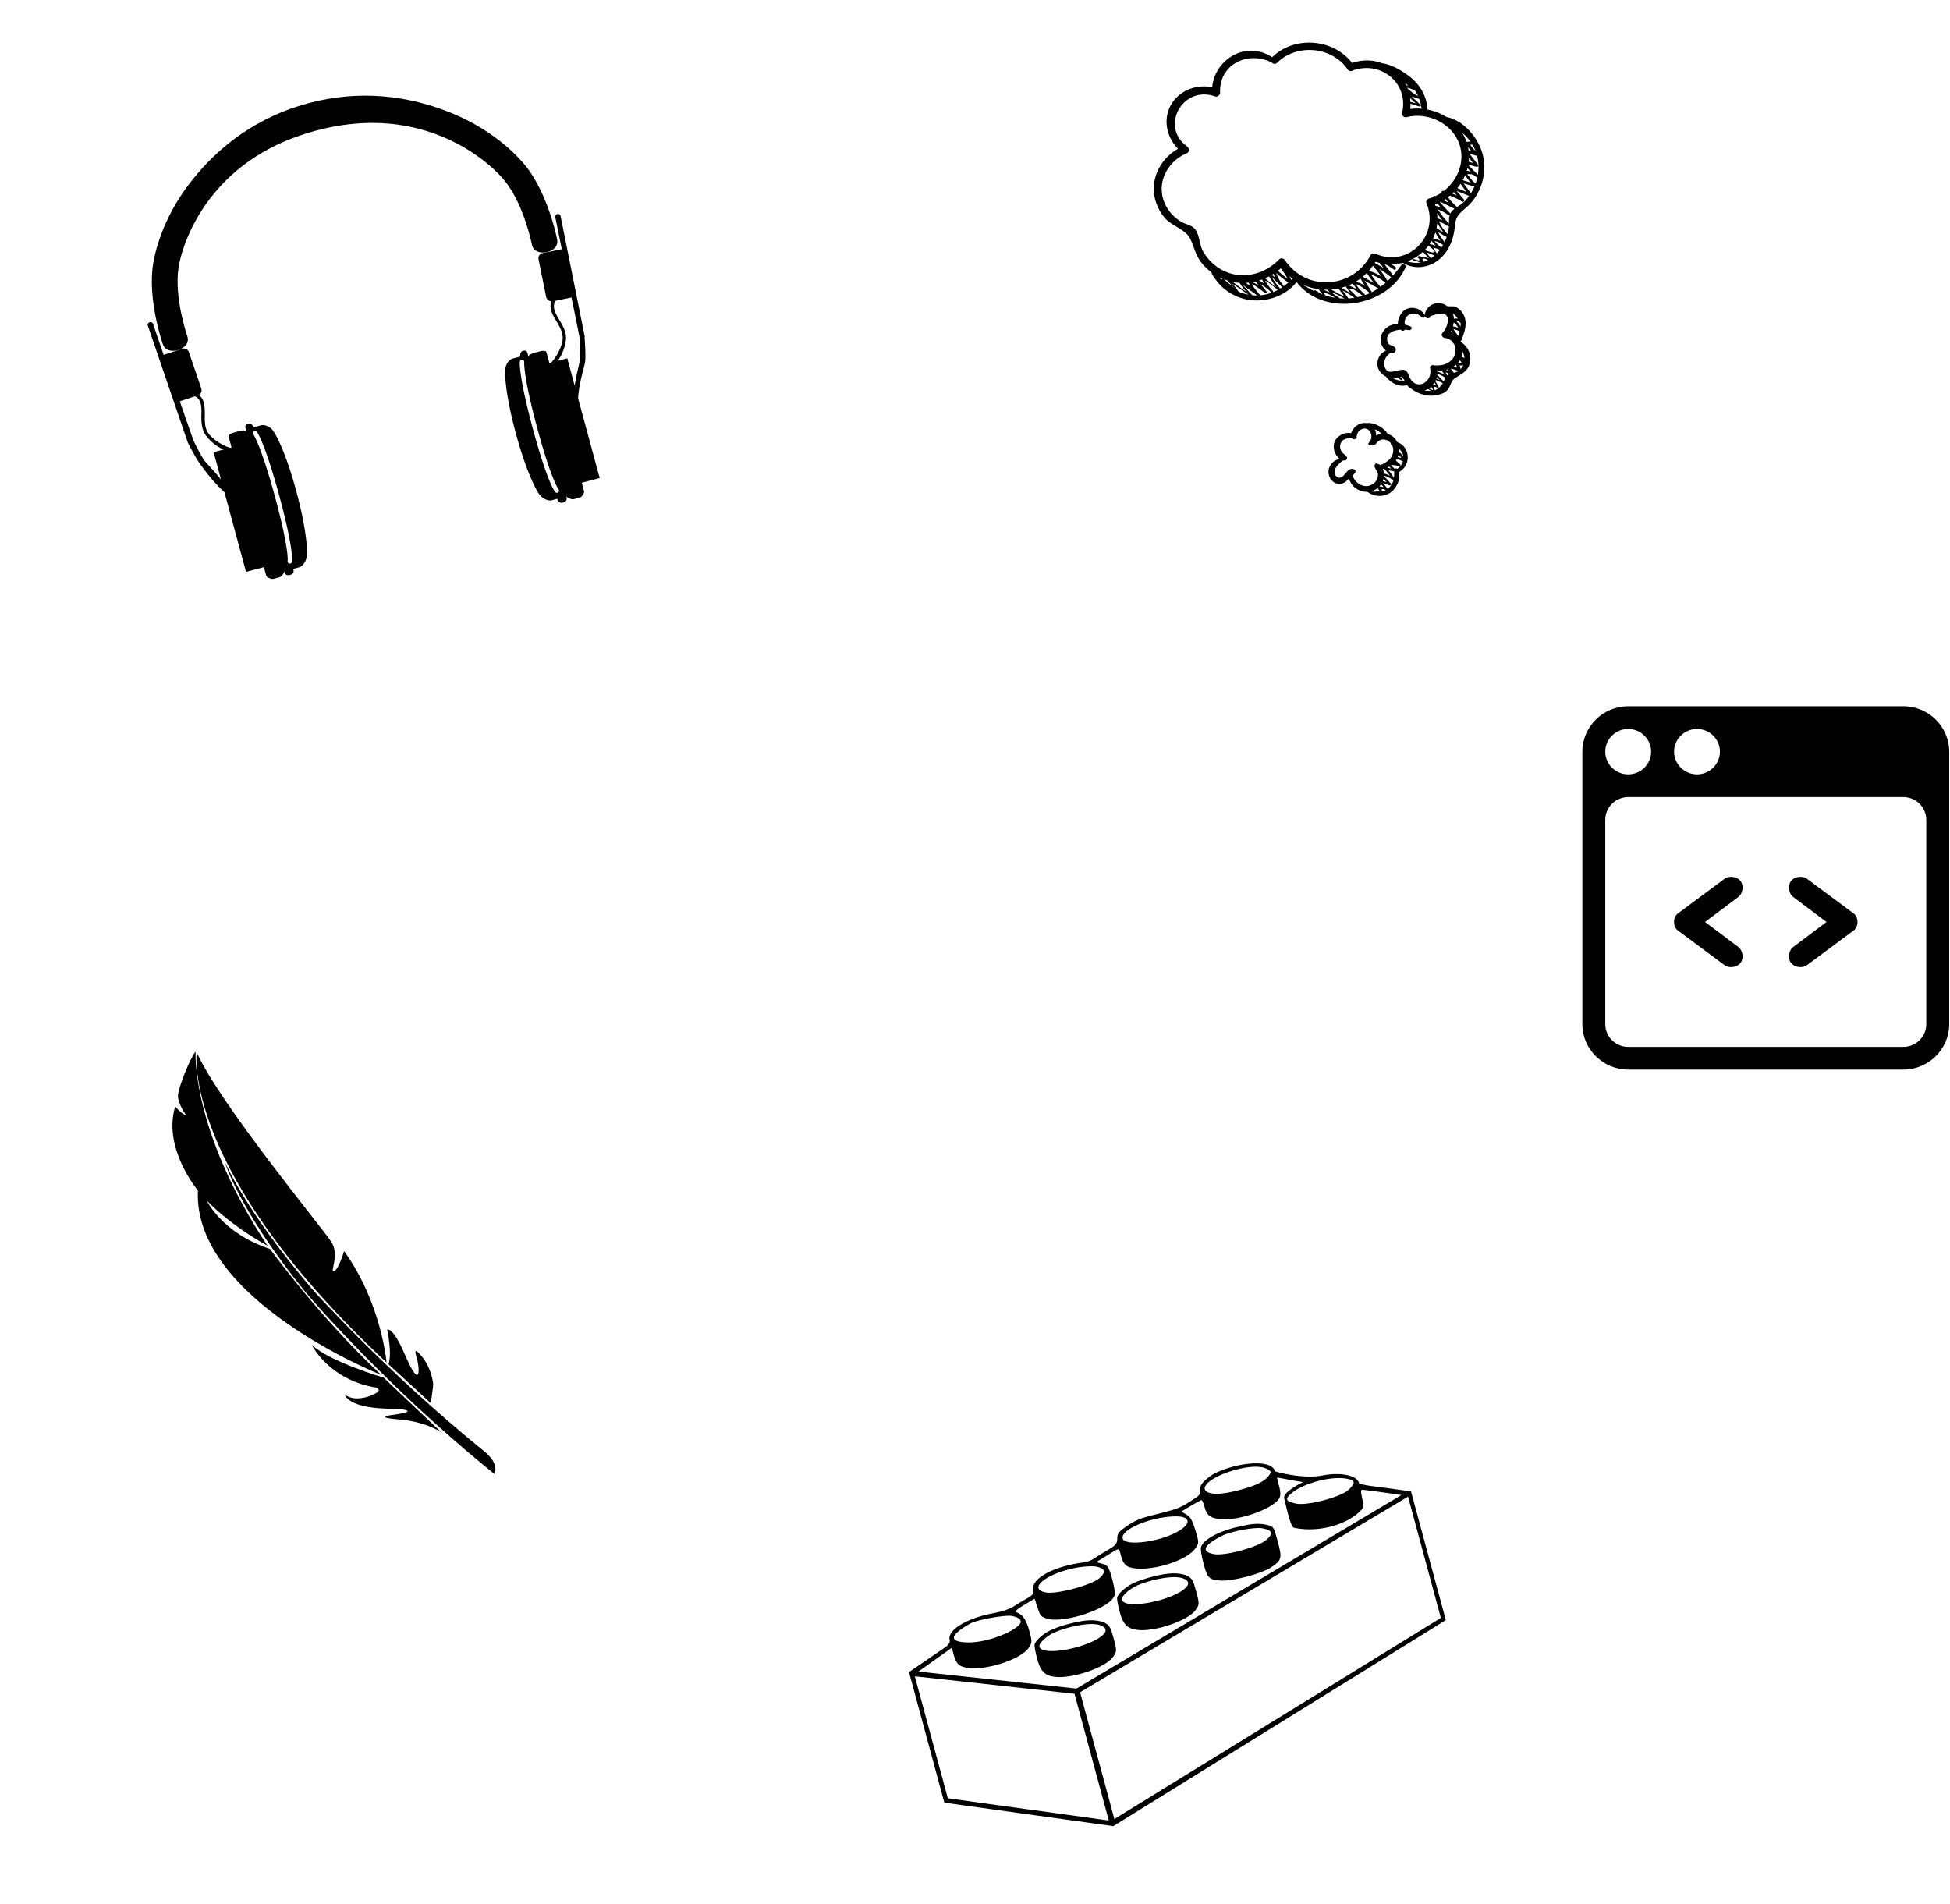 <svg viewBox="0 0 594 580" focusable="false" class="chakra-icon chakra-icon css-tvfhu3"><svg fill="none" xmlns="http://www.w3.org/2000/svg"><g clip-path="url(#clip0)" fill="currentColor" opacity="1"><path d="M54.146 106.653c-1.973.524-3.874.093-4.543-1.819-.19-.545-4.643-13.454-2.978-24.338.456-2.977 2.605-13.555 11.157-24.678 8.82-11.468 20.855-20.323 36.291-24.42 15.439-4.096 30.343-2.39 43.787 3.168 13.062 5.401 20.262 13.49 22.157 15.84 6.936 8.602 9.588 21.954 9.698 22.517.406 2.078-1.157 3.48-3.29 3.888-2.128.41-4.015-.323-4.418-2.399-.023-.12-2.422-12.106-8.168-19.231-3.31-4.104-10.059-9.818-19.084-13.55-11.793-4.876-24.72-5.505-38.418-1.87-13.696 3.634-24.561 10.576-32.294 20.632-5.907 7.683-8.861 15.978-9.657 21.179-1.385 9.056 2.603 20.616 2.645 20.731.699 1.998-.563 3.568-2.615 4.267-.089.033-.18.06-.27.083z" opacity="1" style="transform: translateY(-2.755px); transform-origin: 108.016px 67.997px;" transform-origin="108.016px 67.997px"></path><path d="M79.762 129.497l-2.42.642s-.714-1.329-1.61-1.091c-.894.237-1.153.594-.913 1.481l.26.962c-.144-.532-1.414-.377-1.952-.235l-1.944.516c-.54.145-1.703.636-1.56 1.168l.907 3.349-.453.12c-2.557-.769-5.545-2.794-6.735-4.636-.969-1.5-.987-3.384-.95-5.172.013-.641-.001-1.405-.037-2.061-.078-1.398-.388-3.187-1.775-4.218a1.681 1.681 0 00.736-1.99l-3.757-11.04a1.687 1.687 0 00-2.129-1.049l-5.578 1.858-3.22-9.412a.838.838 0 00-1.064-.522.829.829 0 00-.527 1.052l12.148 35.526c.007.022.014.042.025.064.084.192 2.363 4.646 3.735 6.514.697.945 3.552 5.095 7.422 8.594l6.312 23.33c.144.532.112.992.65.849l5.062-1.343.698 2.578c.145.535 1.608 1.152 2.145 1.01l1.945-.516c.539-.143 1.51-1.407 1.365-1.942l.087.322c.24.887.816 1.161 1.711.924.896-.238 1.256-.761 1.016-1.648l-.054-.198 2.146-.57s1.927-1.08 2.056-3.795c0 0 .435-5.646-3.25-19.294-3.698-13.642-6.88-18.147-6.88-18.147-1.484-2.287-3.618-1.98-3.618-1.98zm-14.295 8.136c-.538.142-.486-.245-.342.287l2.2 8.132c-2.198-2.72-4.518-5.028-5.016-5.708-1.209-1.644-3.217-5.802-3.394-6.204l-4.145-11.889 4.605-1.541c1.271.521 1.852 1.7 1.968 3.784.034.618.01 1.265-.001 1.891-.038 1.857.024 4.169 1.159 5.925 1.05 1.631 3.402 3.76 5.656 4.609l-2.69.714zm23.479 33.495a.66.66 0 01-.487.527.64.64 0 01-.29.012.664.664 0 01-.545-.769c.02-.132.455-3.649-3.794-19.356-4.28-15.814-6.667-19.29-6.69-19.323a.664.664 0 01.157-.926.675.675 0 01.932.149c.1.137 2.513 3.553 6.897 19.756 4.39 16.23 3.846 19.787 3.82 19.93zM153.897 112.748s-.466 5.527 3.217 19.174c3.7 13.643 6.926 18.315 6.926 18.315 1.484 2.288 3.689 2.237 3.689 2.237l2.036-.54.054.198c.24.888.816 1.162 1.711.924.897-.238 1.256-.76 1.016-1.647l-.087-.322c.144.534 1.733 1.118 2.27.976l1.946-.517c.538-.142 1.383-1.373 1.238-1.907l-.697-2.579 5.173-1.373c.538-.142.167-.495.023-1.028L176.1 121.33c.221-4.585 2.018-9.969 2.14-11.132.247-2.297-.146-7.251-.168-7.46-.003-.024.079-.068.074-.091l-7.372-36.792a.822.822 0 00-.966-.659.816.816 0 00-.648.976l1.971 9.742-5.767 1.148a1.662 1.662 0 00-1.314 1.957l2.317 11.408c.16.787.859 1.332 1.637 1.336-.682 1.579-.062 3.234.577 4.483.301.586.648 1.157.982 1.706.935 1.528 1.923 3.365 1.841 5.144-.099 2.186-1.665 5.419-3.492 7.352l-.562.149-.906-3.349c-.144-.533-1.291-.411-1.827-.268l-1.945.516c-.538.143-1.827.667-1.683 1.199l-.26-.962c-.24-.887-.588-1.082-1.484-.845-.895.238-.788 1.728-.788 1.728l-2.418.641c-.002-.001-2.012.776-2.142 3.491zm15.935-2.81c1.525-1.852 2.491-4.861 2.579-6.797.095-2.082-.963-3.92-1.934-5.511a29.086 29.086 0 01-.972-1.736c-.952-1.861-1.039-3.222-.202-4.304l4.795-.98 2.482 12.318c.05.437.209 5.076-.009 7.098-.086.836-.987 3.993-1.517 7.437l-2.2-8.131c-.144-.531.207-.251-.33-.108l-2.692.714zm-7.485 20.77c-4.384-16.203-4.017-20.356-4.001-20.524a.668.668 0 01.731-.591.67.67 0 01.605.724c-.006.041-.317 4.233 3.962 20.047 4.25 15.708 6.401 18.537 6.483 18.643.237.281.202.7-.083.935a.67.67 0 01-.944-.082c-.094-.113-2.362-2.924-6.753-19.152z" opacity="1" style="transform: translateY(-1.405px); transform-origin: 113.834px 120.771px;" transform-origin="113.834px 120.771px"></path><path d="M369.665 449.002c-3.054 1.935-4.423 3.592-4.079 5.075.242.892-.228 1.467-2.018 2.617-4 2.636-4.568 2.843-10.834 4.45-5.168 1.258-6.609 1.809-9.253 3.58-2.736 1.85-3.114 2.344-3.14 3.926-.041 1.529-.418 2.023-2.763 3.433-1.514.908-3.335 1.981-4.042 2.478-2.053 1.446-3.518 1.271-6.157 1.803-8.195 1.612-13.459 5.034-12.607 8.182.213.787-.204 1.347-1.771 2.269a76.906 76.906 0 00-4.202 2.521c-1.408.88-3.5 1.548-6.629 2.153-7.878 1.528-13.657 5.143-12.876 8.029.269.997-.991 2.006-.991 2.006l-11.402 7.815 10.759 39.764c14.566 2.065 51.471 7.158 51.471 7.158l101.293-62.752-10.609-39.21-10.323-1.423s-4.436-.448-5.511-1.062c-.396-2.313-5.475-3.446-10.926-2.393-6.101 1.169-13.345-.847-14.643-1.231-1.229-4.119-12.536-2.466-18.747.812zm16.541-1.409c1.022.629 1.064.786.415 1.746-1.259 1.852-3.911 3.175-8.838 4.482-5.245 1.392-8.436 1.564-10.115.604-1.936-1.182.646-3.213 1.942-3.946 3.263-2.109 12.826-5.166 16.596-2.886zm10.751 3.841c-2.979 1.557-6.028 3.465-5.792 4.939 1.256 5.166 2.066 8.704 3.033 9.008 6.26 1.335 14.064-.181 19.051-4.099 2.294-2.015 2.294-2.015 1.7-4.838-.419-1.97-.46-2.593.008-2.625.783-.053 11.946 1.59 11.946 1.59l-98.991 58.949-48.157-5.176 10.192-7.251.567 2.099c.781 2.886 1.687 3.715 4.62 4.061 5.799.654 15.748-2.661 18.178-6.061 1.104-1.587 1.111-1.982.259-5.131-.923-3.41-1.988-5.04-3.756-5.695-.83-.342-.425-.731 2.156-2.316l3.175-1.911c1.916 5.57 1.458 5.076 3.293 5.919 4.937 2.034 20.161-2.976 21.103-7.05.176-.609-.18-2.764-.734-4.811-.894-3.305-1.376-4.246-2.726-4.619l-2.199-.569 3.076-1.857c3.608-2.194 3.875-2.737 4.273-.995.687 2.856 1.361 3.774 2.582 4.294 5.062 1.919 17.378-1.462 20.288-5.609 1.157-1.6 1.154-1.824.025-5.574-1.01-3.106-1.478-3.994-2.701-4.738l-1.559-.936 2.884-1.722c1.568-.922 3.005-1.697 3.217-1.753.212-.057.655.951.981 2.157.753 2.781 1.976 3.525 5.877 3.671 5.604.144 14.847-3.265 16.765-6.248.571-.827.532-1.885.084-3.678l-.7-2.795c2.406.396 5.355 1.059 7.982 1.37zm-38.848 10.477c4.416-.048 4.878 2.079 1.072 4.383-5.451 3.358-16.523 4.834-17.19 2.368-.739-2.729 8.641-6.68 16.118-6.751zm51.735-11.536c3.014.438 3.266 1.158 1.028 3.383-2.237 2.224-12.622 4.98-16.054 4.26-3.071-.647-3.481-1.326-1.646-2.938 3.367-3.086 11.816-5.441 16.672-4.705zm-76.051 26.817c2.87.532 3.235 1.673 1.125 3.526-2.386 2.096-12.81 4.918-16.132 4.393-5.99-.941-.349-5.699 8.867-7.526 2.215-.419 5.006-.598 6.14-.393zm105.116 15.65l-99.452 61.254-10.446-38.608 99.902-59.591 9.996 36.945zm-130.979-.632c2.654.365 3.712 1.546 2.508 2.765-2.773 2.761-10.618 5.461-15.649 5.334-5.898-.178-5.586-2.173.819-5.785 1.925-1.073 10.096-2.567 12.322-2.314zm19.378 23.73l10.446 38.608-49.03-6.763-10.055-37.165 48.639 5.32z" opacity="1" style="transform: translateY(-1.078px); transform-origin: 358.663px 501.004px;" transform-origin="358.663px 501.004px"></path><path d="M365.837 471.273c-.176.609.18 2.765.706 4.706 1.135 4.198 1.413 5.258 5.049 5.474 4.206.295 13.02-2.283 15.52-3.959 3.368-2.243 3.505-2.786 2.085-8.033-1.246-4.378-1.006-4.558-4.052-5.111-2.134-.333-3.879-.208-7.617.671-3.213.568-10.648 3.055-11.691 6.252zm18.663-5.74c3.231.606 3.515 1.655 1.1 3.645-2.795 2.261-12.65 4.876-15.895 4.218-3.898-.765-3.104-2.673 2.36-5.488 2.936-1.513 10.167-2.785 12.435-2.375zM344.99 482.373c-2.348 1.186-4.575 3.239-4.715 4.401-.031.514.321 2.445.804 4.229 1.008 3.726 2.282 5.075 5.229 5.474 5.308.728 15.6-2.79 17.899-6.043 1.157-1.601 1.178-1.944.184-5.617-.965-3.568-1.252-3.998-2.782-4.829-.927-.485-2.941-.794-4.457-.73-3.462.085-9.404 1.765-12.162 3.115zm14.499-1.823c2.336.449 3.062 1.662 1.873 2.934-3.896 4.071-18.722 6.993-19.574 3.844-.269-.997 1.89-3.088 4.504-4.344 3.454-1.479 9.537-3.056 13.197-2.434zM319.843 496.663c-2.348 1.185-4.575 3.238-4.715 4.4-.031.515.321 2.446.803 4.23 1.008 3.726 2.282 5.075 5.229 5.474 5.308.728 15.6-2.79 17.9-6.044 1.157-1.6 1.178-1.943.184-5.616-.965-3.568-1.252-3.998-2.783-4.83-.927-.485-2.941-.794-4.457-.729-3.462.085-9.403 1.764-12.161 3.115zm14.498-1.823c2.337.449 3.062 1.662 1.873 2.934-3.896 4.07-18.722 6.992-19.573 3.844-.27-.997 1.89-3.089 4.503-4.344 3.454-1.479 9.537-3.056 13.197-2.434z" opacity="1" style="transform: translateY(-0.366px); transform-origin: 352.588px 487.522px;" transform-origin="352.588px 487.522px"></path><path d="M579.792 215.131h-83.815c-7.683 0-13.969 6.226-13.969 13.835v83.006c0 7.609 6.286 13.835 13.969 13.835h83.815c7.683 0 13.969-6.226 13.969-13.835v-83.006c0-7.609-6.286-13.835-13.969-13.835zm-62.861 6.917c3.841 0 6.984 3.113 6.984 6.918 0 3.804-3.143 6.917-6.984 6.917-3.842 0-6.985-3.113-6.985-6.917 0-3.805 3.143-6.918 6.985-6.918zm-20.954 0c3.842 0 6.985 3.113 6.985 6.918 0 3.804-3.143 6.917-6.985 6.917-3.842 0-6.985-3.113-6.985-6.917 0-3.805 3.143-6.918 6.985-6.918zm90.8 89.924c0 3.805-3.143 6.917-6.985 6.917h-83.815c-3.842 0-6.985-3.112-6.985-6.917v-62.255c0-3.804 3.143-6.917 6.985-6.917h83.815c3.842 0 6.985 3.113 6.985 6.917v62.255z" fill="currentColor" opacity="1" style="transform: translateY(-0.027px); transform-origin: 537.884px 270.469px;" transform-origin="537.884px 270.469px"></path><path d="M525.312 293.987l-13.969-10.375c-1.047-.692-1.397-1.73-1.397-2.767 0-1.038.35-2.075 1.397-2.767l13.969-10.376c1.397-1.038 3.842-.692 4.89.692 1.047 1.383.698 3.804-.699 4.842l-10.127 7.609 10.127 7.609c1.397 1.037 1.746 3.458.699 4.842-1.048 1.383-3.493 1.729-4.89.691zM545.567 293.296c-1.048-1.384-.698-3.805.699-4.842l10.127-7.609-10.127-7.609c-1.397-1.038-1.747-3.459-.699-4.842 1.048-1.384 3.492-1.73 4.889-.692l13.97 10.376c1.047.692 1.397 1.729 1.397 2.767 0 1.037-.35 2.075-1.397 2.767l-13.97 10.375c-1.397 1.038-3.841.692-4.889-.691zM451.313 45.925c-1.573-4.524-5.722-9.363-10.687-10.276a16.753 16.753 0 00-5.816-2.289c-.124-3.914-2.158-7.408-5.196-9.87-1.977-1.602-5.521-3.831-8.528-4.206-2.772-1.062-5.972-1.217-9.212-.111-5.769-7.415-17.563-8.4-24.38-1.719-7.569-5.24-17.442.365-18.242 9.132-4.995-1.068-10.475 1.141-12.812 5.841-2.188 4.411-.899 9.531 2.398 12.9-4.673 2.647-7.79 7.756-7.337 13.209.238 2.824 1.406 5.536 3.209 7.727 2.084 2.534 6.499 3.605 7.852 6.458 1.287 2.723 1.669 5.29 3.753 7.706a17.064 17.064 0 002.705 2.51c.232.908 1.043 1.862 1.529 2.522 1.993 2.703 4.985 4.64 8.225 5.534 5.631 1.556 12.6-.376 16.18-5.101 8.229 10.822 27.685 7.75 33.145-4.337a.742.742 0 00-1.283-.743 37.306 37.306 0 01-2.458 3.05c-.014-.023-.019-.044-.037-.069a3227.47 3227.47 0 00-2.696-3.44 13.651 13.651 0 012.971 1.736c.458.353.913-.426.455-.775a14.72 14.72 0 00-1.182-.812 14.31 14.31 0 003.434-.447c4.459 2.647 9.868 1.093 12.922-2.937 1.734-2.292 2.641-5.107 2.929-7.94.228-2.279.502-3.258 2.256-4.882 1.035-.962 2.11-1.774 3.005-2.881 3.465-4.308 4.72-10.238 2.898-15.49zm-2.774-1.867c.358.607.674 1.257.94 1.966a12.693 12.693 0 01-1.612-1.934c.212-.008.422-.014.633-.023.014 0 .026-.006.039-.01zm-1.188 1.75a14.29 14.29 0 00-.18-1.053c.323.465.673.89 1.047 1.296-.292-.08-.581-.161-.867-.244zm.117 2.253c.417.526.831 1.054 1.245 1.581-.442-.122-.886-.245-1.333-.366.049-.402.075-.809.088-1.215zm.466-4.925c-.306.015-.616.03-.921.04a.494.494 0 00-.26.091 13.988 13.988 0 00-1.311-2.78 14.49 14.49 0 012.492 2.65zm.091 9.121a9.076 9.076 0 00-1.227-.261 13.1 13.1 0 00.219-.756c.334.34.671.678 1.008 1.017zm-.027 3.35c-.814-.241-1.622-.483-2.434-.722.276-.502.525-1.02.745-1.546.501.82 1.055 1.565 1.689 2.267zm-1.311 2.832c-.919-.376-1.836-.754-2.756-1.13.344-.425.664-.865.965-1.317.595.815 1.195 1.63 1.791 2.447zm-14.332-28.247c.339.923.568 1.901.659 2.926a15.891 15.891 0 00-3.423.08c.061-.56.074-1.114.066-1.66.894.378 1.854.626 2.775.918.297.094.523-.305.305-.513-.905-.852-1.819-1.693-2.733-2.536.676.165 1.339.367 1.994.615.116.055.237.115.357.17zm-2.834-.334c.592.54 1.188 1.078 1.778 1.614a14.43 14.43 0 00-1.66-.407c-.022-.407-.059-.81-.118-1.207zm.9-2.567c.12.055.256.025.352-.045.46.631.856 1.301 1.188 2.005a12.978 12.978 0 01-3.199-2.347c-.026-.066-.054-.127-.08-.192.579.123 1.113.3 1.739.58zm-1.426-1.15c-.21-.054-.422-.102-.639-.144-.108-.223-.22-.44-.337-.655.326.268.647.536.976.799zm-56.873 59.108a9.953 9.953 0 01-.571-.754c.279.14.568.265.853.388a.319.319 0 00-.282.366zm.655-.203c.367.15.74.289 1.121.408.033.01.061.015.091.024.721.927 1.94 2.186 2.445 2.633-1.19-1.053-2.431-2.056-3.657-3.065zm4.562 3.809c-.465-.604-.908-1.235-1.404-1.806-.567-.646-1.365-1.125-.154-.352 1.538.983 3.036 2.032 4.543 3.062a14.119 14.119 0 01-2.985-.904zm-1.834-2.994c.68.137 1.363.23 2.047.276.777 1.162 1.772 2.54 2.529 2.981-1.408-.818-3.042-2.129-4.576-3.257zm6.496 4.103c-.208-.012-.417-.036-.626-.057a.247.247 0 00-.065-.15c-.609-.63-2.601-2.702-2.964-3.34.451.703 3.435 2.665 4.599 3.564-.306.005-.621 0-.944-.017zm-2.56-3.801c.298-.013.596-.039.895-.068.168.303.347.652.541 1.004a30.405 30.405 0 00-1.436-.936zm4.392 3.78a.356.356 0 00-.08-.16c-.062-.074-2.5-2.933-2.311-3.176.181-.231 4.145 2.826 3.928 2.653.326.263.711-.128.456-.454-.595-.761-1.201-1.518-1.804-2.277a18.13 18.13 0 013.234 2.507.296.296 0 00.189.088 12.77 12.77 0 01-3.612.819zm-2.303-4.013c.316-.055.631-.124.944-.198.295.373.582.792.898 1.175-.6-.358-1.239-.678-1.842-.977zm2.01-.487c.305-.092.603-.194.898-.302.182.345.427.79.689 1.231a29.619 29.619 0 00-1.587-.93zm4.178 3.58c.108-.115.147-.299.005-.449a14.47 14.47 0 01-1.968-2.452l-.365-.632c.343-.058 2.718 1.903 3.828 2.815-.488.266-.986.508-1.5.718zm-2.324-4.263c.401-.173.799-.36 1.188-.562.69 1.098 1.854 3.143 2.396 3.295-.865-.244-2.449-1.74-3.584-2.733zm4.533 3.136c-.75-.94-2.432-2.883-2.345-3.486-.036.263 2.149 2.198 2.795 2.936a.315.315 0 00.236.108c-.23.153-.456.299-.686.442zm-2.53-4.156c.188-.113.375-.23.563-.349.13.385.285.754.454 1.11a22.25 22.25 0 00-1.017-.76zm3.548 3.48a.342.342 0 00-.062-.376c-1.015-1.16-1.691-2.321-2.136-3.678a39.156 39.156 0 003.693 2.895c-.489.413-.986.797-1.495 1.159zm-1.696-4.736c.308-.24.616-.492.912-.753a22.76 22.76 0 012.073 3.18 37.636 37.636 0 01-2.985-2.427zm4.082 2.79a25.684 25.684 0 00-.593-1.143c.323.27.652.532.986.778-.127.122-.261.243-.393.364zm9.135 4.288c-.38-.263-.989-.693-1.783-1.133-.184-.102-.354.077-.321.237a36.068 36.068 0 01-3.561-1.969 17.56 17.56 0 005.041 1.407c-.043.092-.046.196.019.28.564.739.88 1.144.993 1.326-.131-.048-.258-.1-.388-.148zm1.398.48c-.761-.861-1.462-1.292.377-.629.881.318 1.731.812 2.55 1.296a21.022 21.022 0 01-2.927-.668zm-.844-1.82c.482.03.965.042 1.447.03l.01.02c.129.178.346.496.58.804-.648-.321-1.365-.6-2.037-.854zm4.915 2.626a.292.292 0 00-.135-.263c-.43-.286-3.743-2.334-.908-1.046.924.421 1.827.91 2.729 1.388a20.12 20.12 0 01-1.686-.079zm-2.405-2.663a17.859 17.859 0 002.205-.318c.419.583 1.706 2.371 1.755 2.33-.186.156-2.733-1.307-3.96-2.012zm5.8 2.671c-.194.018-.389.026-.583.036-.002 0-.002-.002-.002-.003-.474-.657-1.643-2.397-1.827-2.307.311-.155 2.419 1.282 3.647 2.123a19.97 19.97 0 01-1.235.151zm-2.762-3.195c.464-.123.921-.267 1.375-.428a19.054 19.054 0 001.633 2.264c-.039-.03-.072-.066-.114-.097-.886-.636-1.923-1.181-2.894-1.74zm4.923 2.868c-.419-.394-.839-.79-1.219-1.217-.544-.609-1.947-1.495-.766-1.372 1.09.114 2.577 1.35 3.599 2.175-.524.163-1.063.299-1.614.414zm-2.705-3.617c.406-.168.808-.346 1.199-.546.556.659 1.094 1.427 1.731 1.993-.924-.57-1.949-1.024-2.93-1.447zm5.101 2.939c-.693-.74-2.603-2.442-2.689-3.177-.062-.505 3.497 1.997 4.006 2.562.021.024.042.035.067.051-.449.209-.913.393-1.384.564zm-2.932-4.03c.492-.294.976-.61 1.442-.956.468.731.936 1.462 1.402 2.195-.849-.566-1.778-.97-2.844-1.24zm4.855 3.2a.305.305 0 00-.041-.218 1214.9 1214.9 0 01-2.086-3.333l4.153 2.373c-.649.432-1.324.828-2.026 1.178zm-2.676-4.747c.42-.35.825-.723 1.216-1.118a33.484 33.484 0 002.177 3.053 2136.27 2136.27 0 00-3.393-1.935zm5.386 3.091c-.005-.003-.006-.008-.01-.011a33.264 33.264 0 01-2.902-3.783 15.793 15.793 0 014.452 2.564c-.495.438-1.012.844-1.54 1.23zm-3.515-4.882c.425-.478.82-.996 1.199-1.534a42.061 42.061 0 012.536 3.23 17.254 17.254 0 00-3.735-1.696zm6.677 1.94c.031.027.068.04.101.06-.352.37-.714.726-1.085 1.073a41.34 41.34 0 00-2.593-3.68 26.568 26.568 0 013.577 2.547zm-4.932-4.311c.087-.133.178-.254.256-.39.419.144.838.259 1.255.362.434.554.87 1.104 1.307 1.658a28.697 28.697 0 00-2.818-1.63zm.315-2.784c-.549-.234-1.263-.19-1.581.41-5.352 10.224-19.516 11.219-26.042 1.538-.405-.6-1.294-.807-1.838-.236-4.361 4.573-11.34 6.317-17.135 3.306a14.728 14.728 0 01-6.025-5.829c-1.1-1.956-1.014-4.882-2.331-6.61-1.002-1.314-2.796-1.544-4.17-2.302-2.557-1.41-4.547-3.83-5.483-6.57-2.048-5.971 1.48-12.03 7.106-14.391.937-.393.631-1.608 0-2.075-8.395-6.23-1.105-18.643 8.537-15.208.744.266 1.592-.428 1.564-1.179-.332-8.65 8.535-12.83 15.783-9.106.404.407 1.074.555 1.6.034 5.948-5.898 16.685-4.966 21.42 1.98.257.377.806.709 1.287.518 8.6-3.436 17.448 3.577 15.365 12.692-.187.836.533 1.604 1.397 1.383 6.669-1.705 14.391 2.16 16.25 8.938 1.397 5.099-.914 10.427-4.958 13.555-.055-.013-.102-.03-.159-.04a.42.42 0 00-.509.513 13.7 13.7 0 01-1.941 1.1l-.04-.019c-.265-.132-.62.063-.646.328-.389.156-.792.292-1.199.406-.54.154-1.042.824-.799 1.397 4.099 9.768-5.368 19.78-15.453 15.467zm23.81-18.842c.305.361.608.72.915 1.08-.463-.219-.933-.417-1.408-.598.167-.156.332-.318.493-.482zm-2.527 2.104c.288.402.595.786.916 1.156l-1.539-.757c.21-.13.416-.262.623-.399zm-2.608 4.329c.518.786 1.087 1.52 1.702 2.232a26.726 26.726 0 00-1.573-.694 13.74 13.74 0 00-.129-1.538zm1.915 5.81c-.693-.401-1.384-.803-2.071-1.208.102-.486.177-.983.228-1.487.613.9 1.229 1.8 1.843 2.695zm-2.423-8.063c-.04-.134-.079-.266-.126-.4.256-.097.505-.2.755-.307.365.45.736.892 1.121 1.325a13.66 13.66 0 00-1.75-.618zm1.592 10.702a9.405 9.405 0 00-2.301-.778c.278-.57.52-1.163.715-1.773.474.892 1.002 1.74 1.586 2.551zm-1.462 1.51c-.641-.257-1.498-.457-1.847-.569.198-.287.388-.582.568-.887.326.387.844.99 1.279 1.456zm-3.737 4.866c-.003-.03-.003-.063-.021-.094-.813-1.375.29-.94 1.375-.44a8.05 8.05 0 01-1.354.534zm-1.305-1.724c-.313-.053-.559.294-.32.542 1.332 1.388-.813.476-1.393.347-.259-.058-.37.328-.111.399.772.207 1.54.421 2.308.637-1.272.233-2.639.154-4.073-.337a14.476 14.476 0 004.733-2.921c.321.366 1.546 1.764 1.812 2.008-.385-.173-2.844-.656-2.956-.675zm3.629.623c-.546-.558-1.258-1.294-1.278-1.627-.013-.207 1.394.431 2.275.862-.317.276-.65.534-.997.765zm.489-1.753c-.706-.029-1.661-.505-2.432-.736.408-.416.786-.86 1.136-1.325.745.694 3.03 2.126 1.296 2.061zm1.242.292c-.377-.566-.862-1.184-.998-1.693a3.411 3.411 0 00-.104-.129c.683.236 1.363.473 2.045.71a12.51 12.51 0 01-.943 1.112zm1.401-1.759c-.8-.58-1.512-1.246-2.123-2.02.96.238 1.832.65 2.616 1.218a12.87 12.87 0 01-.493.802zm.959-1.678a22.7 22.7 0 01-2.016-3.083c.886.511 1.77 1.023 2.651 1.541-.182.525-.394 1.04-.635 1.541zm1.325-4.567c-.079.712-.217 1.43-.414 2.139-.763-.964-2.099-2.376-2.267-3.318-.625-.677-.463-.746.484-.207.678.336 1.338.71 1.968 1.128.085.05.167.06.242.047-.004.071-.007.144-.013.211zm.04-1.062a24.115 24.115 0 01-3.37-4.314 12.49 12.49 0 013.08 1.664c.209.15.429.049.545-.126-.299.835-.258 1.845-.255 2.776zm.429-3.18c-.044.08-.073.167-.111.251a.379.379 0 00-.096-.381 45.315 45.315 0 01-2.968-3.228c.057-.03.116-.058.171-.089 1.417.7 2.834 1.396 4.247 2.103-.506.394-.956.823-1.243 1.343zm4.184-3.495c-.581.584-1.392 1.073-2.168 1.593a17.907 17.907 0 01-2.785-2.959c.2-.151.397-.308.593-.47a19.278 19.278 0 013.724 1.812c.445.279.833-.323.53-.68-.734-.875-1.474-1.741-2.214-2.61 1.27.517 2.538 1.035 3.806 1.553-.452.62-.942 1.212-1.486 1.76zm2.032-2.571c-.737-1.006-1.469-2.011-2.204-3.015l3.284.976a15.192 15.192 0 01-1.08 2.039zm1.439-2.946c-.681-.6-1.436-1.246-1.816-2.051-.826-.672-.865-.946-.125-.819.736-.066 1.4.186 1.991.727l.035.034.001-.004c.026.026.056.042.085.068.147.089.293.07.409 0a14.816 14.816 0 01-.58 2.045zm.694-2.682c-.008-.007-.008-.013-.015-.02l-2.936-2.965.021-.127 2.502.699c.334.093.738-.326.493-.638-.873-1.123-1.748-2.243-2.624-3.367.701.2 1.399.402 2.096.602.074.02.14.016.206 0 .5 1.918.567 3.898.257 5.816zM444.845 104.038a.636.636 0 00.264-.302c1.076-2.568 2.114-5.65.522-8.243-.561-.908-1.395-1.696-2.401-2.09-.306-.12-1.53-.1-2.329-.108-.044-.034-.083-.071-.129-.103-2.601-1.884-6.241-.523-6.753 2.652a.998.998 0 00-.005.255c-.01-.04-.016-.086-.038-.13-1.106-2.16-4.167-2.86-6.153-1.497-1.074.739-2.07 2.623-1.997 4.193-1.825.043-3.548.758-4.635 2.519-1.17 1.895-.652 4.361 1.019 5.599-1.909.748-3.059 3.035-2.479 5.104.352 1.252 1.312 2.258 2.467 2.828 1.35 1.874 4.185 3.423 6.41 2.529.24.355.51.679.852.91.119.079.238.147.364.216 2.394 1.805 5.451 2.647 8.453 1.861.944-.247 1.985-.669 2.644-1.418 1.105-1.253.865-2.733 2.435-3.734 2.229-1.418 4.219-2.267 4.511-5.31.228-2.416-1.068-4.5-3.022-5.731zm-2.099-3.791c.67.117 1.26.356 1.884.739-.104.455-.23.897-.354 1.319a12.154 12.154 0 01-1.53-2.058zm1.105 11.742a8.013 8.013 0 00-1.071-.317c.261-.171.517-.356.752-.561.011.017.005.037.018.056l.301.822zm-1.273-12.56c.116-.396.206-.795.258-1.197a4.049 4.049 0 011.325 1.622 5.919 5.919 0 00-1.583-.426zm2.132 10.284c.189.25.347.499.492.771l-1.092.047c.222-.253.422-.524.6-.818zm.107-11.395c.04.037.085.061.124.082.009.363-.011.736-.052 1.11a4.724 4.724 0 00-1.377-1.736c.487-.039.923.137 1.305.544zm-2.208-2.817a6.687 6.687 0 011.472 1.553 2.577 2.577 0 00-1.193.068 5.238 5.238 0 00-.365-1.714c.026.034.047.066.086.093zm-.525 5.227c.176.301.367.595.572.874a9.086 9.086 0 01-.717-.59c.048-.096.1-.189.145-.284zm-16.612 14.97a5.857 5.857 0 01-1.044-.452c.187 0 .376-.007.564-.029.243-.029.523-.141.802-.249.29.274.583.55.909.743.305.182.649-.246.381-.491a3.95 3.95 0 00-.621-.45c.183-.026.349-.017.489.072.354.223.624.623.885 1.077-.785.013-1.548.032-2.365-.221zm4.094-.402c-.436-.712-.564-1.816-1.289-2.339-.748-.537-1.297-.255-2.086-.173-1.361.146-3.559 1.375-4.341-.942-.633-1.864.356-3.365 1.734-4.411.101.024.194.053.298.071.419.074.958-.039 1.163-.468.209-.443.217-.869-.161-1.238-.815-.791-1.944-.381-2.268-1.894-.517-2.427 1.822-3.305 4.025-3.475.098.081.199.159.313.225.389.224.802.072 1.018-.242.475.021.916.069 1.264.14.62.123 1.124-.799.461-1.084a10.118 10.118 0 00-1.716-.57c-.069-.313-.132-.631-.09-.969.088-.712.44-1.42 1.015-1.866 1.327-1.033 3.125-.529 4.199.575.378.392.925.036.925-.408.199.812 1.462 1.073 1.71.085 4.266-1.575 5.965-.703 5.086 2.617a7.11 7.11 0 01-1.491 2.561c-.51.659.215 1.378.846 1.458 1.093.14 1.902.66 2.436 1.365a.593.593 0 00.279.429c.825 1.503.59 3.59-.717 4.902-1.48 1.485-3.346 1.793-5.349 1.643-.595-.234-1.354.174-1.18 1.009.797 3.778-3.712 6.88-6.084 2.999zm11.889-2.279c-.317-.131-.635-.26-.948-.391.171-.04.344-.089.515-.142.142.179.288.355.433.533zm-3.792-.221c.417.051.841.067 1.265.051.449.344.792.756 1.026 1.235a12.052 12.052 0 00-2.242-.946c-.015-.114-.026-.227-.049-.34zm.945 2.982a53.267 53.267 0 01-1.088-.474c.048-.158.089-.318.123-.48.318.318.641.638.965.954zm-1.63.757c.302.404.533.761.504.888.038-.161-.64-.137-1.066-.105.21-.245.398-.507.562-.783zm-2.267 2.489a9.718 9.718 0 01-.818-.102c.38-.103.737-.253 1.069-.435.33.224.639.41.962.566a10.93 10.93 0 01-1.213-.029zm.569-.718c.233-.152.452-.323.659-.507.247.308.469.638.65.989a2.83 2.83 0 01-1.309-.482zm3.762-.948c-.677.819-1.262 1.271-1.938 1.501-.36-.684-.906-1.568.79-.723.22.11.45-.113.336-.334a19.24 19.24 0 00-1.022-1.698c.056-.116.108-.237.157-.361.715.308 1.426.628 2.126.968a4.688 4.688 0 01-.449.647zm.731-1.178c-.673-.697-1.354-1.388-2.035-2.08.01-.095.016-.192.016-.289.892.308 1.733.715 2.544 1.252-.202.367-.344.731-.525 1.117zm1.016-1.799a4.566 4.566 0 00-.466-1.03l1.264.534a2.12 2.12 0 00-.798.496zm3.179-1.221c-.309.184-.692.289-1.09.38-.316-.407-.639-.811-.958-1.214.793.095 1.445.303 2.254.7-.067.044-.132.091-.206.134zm.947-.732a4.032 4.032 0 00-.314-1.083l1.129-.046a3.988 3.988 0 01-.815 1.129zm.281-3.751a5.89 5.89 0 00.177-.636c.067-.318.105-.633.119-.943a5.06 5.06 0 01.623 1.945 67.586 67.586 0 00-.919-.366zM425.636 134.688c-.529-1.081-1.413-1.975-2.602-2.381-.11-.037-.224-.064-.338-.093-.916-1.866-4.164-3.664-6.353-3.317-1.083-.194-2.232.124-3.124.781-.645.473-1.39 1.372-1.626 2.281-1.817-.441-4.084.683-4.891 2.282-.61 1.212-.51 2.684.075 3.888.27.555.71 1.182 1.255 1.609-1.126.368-2.116.885-2.805 2.062a3.852 3.852 0 00.31 4.362c.963 1.206 2.552 1.648 3.942.848.566-.328 1.01-.809 1.452-1.28.65 2.509 3.036 4.172 5.584 4.069 2.048 1.547 5.008 1.731 7.146.156 1.705-1.254 3.101-3.998 2.459-6.156.017-.008.035-.006.049-.016 3.828-2.085 3.385-7.815-.533-9.095zm.37 3.791c.007.005.007.013.012.02.36.29.625.637.816 1.03a8.625 8.625 0 00-1.093-.286c.107-.247.195-.504.265-.764zm-7.167-7.703c.73.315 1.398.752 1.965 1.31l.033.039a4.762 4.762 0 00-1.663.571 3.893 3.893 0 00-.378-1.933c.013.005.028.008.043.013zm-6.852 14.043c.32-.242.626-.492.835-.826.192-.31.089-.833-.264-.993-2.199-.997-2.769 2.552-4.609 2.509-1.443-.036-1.581-2.036-1.058-2.964.455-.81 1.353-1.701 2.233-2.303a1.7 1.7 0 00.728-.052c.419-.124.639-.611.408-.996-.424-.703-1.236-1.023-1.653-1.756-.391-.694-.525-1.57-.222-2.324.587-1.462 2.106-1.738 3.49-1.581.244.251.652.335.943.159.374.029.576-.361.409-.668.212-.642.238-1.26.83-1.801.645-.588 1.651-.917 2.474-.489 1.467.765 1.604 3.044.443 4.088-.433.391.147 1.165.637.817.111-.081.216-.17.313-.262.377.236.923.223 1.257-.256 1.242-1.8 3.369-1.48 4.491-.1-.032.298.113.618.447.732.13.291.223.607.262.946.16 1.262-.309 2.413-1.204 3.311-.319.321-1.78 1.444-2.761 1.62a1.508 1.508 0 00-.852-.32c-.228-.253-.639-.142-.758.176-.176.465-.127.788.049 1.011.284.65.836 1.13.888 1.941a3.343 3.343 0 01-1.46 2.952c-2.557 1.705-5.432-.046-6.296-2.571zm9.259-1.982c.138-.025.27-.053.394-.082a.335.335 0 00.082.142 15.851 15.851 0 011.67 2.008 7.864 7.864 0 00-1.822-.673 5.17 5.17 0 00-.324-1.395zm1.163 4.031l-1.17-.359c.085-.214.153-.436.207-.658l.963 1.017zm1.387-4.144c-.423-.095-.849-.19-1.271-.282.218-.102.432-.207.637-.328.211.204.419.407.634.61zm-3.09 4.809c.274.282.546.568.805.86a4.648 4.648 0 00-1.333-.189c.196-.207.37-.433.528-.671zm-1.317 2.038a.055.055 0 00-.04-.026l-.906-.131c-.18-.037-.253.239-.075.27.404.073.811.129 1.217.194a6.252 6.252 0 01-1.824-.273 5.92 5.92 0 001.397-.584 5.73 5.73 0 00.497-.339c.127.198.456.699.657.916-.217-.037-.606-.038-.923-.027zm1.761.077c-.835-.824.221-.753.982-.411a5.434 5.434 0 01-.982.411zm1.701-.879c-.054.043-.112.077-.169.118a18.646 18.646 0 00-1.464-1.729c.724.224 1.447.447 2.168.673.319.102.516-.307.311-.529-.701-.762-1.41-1.511-2.12-2.262.004-.046.011-.093.013-.14.987.255 1.856.691 2.713 1.336a.25.25 0 00.158.052c-.226.912-.668 1.746-1.61 2.481zm1.744-3.218c-.5-.84-1.045-1.608-1.671-2.338.602.134 1.203.265 1.803.399-.028.673-.047 1.322-.132 1.939zm1.031-2.73a.514.514 0 00-.739.031c-.387-.37-.776-.739-1.161-1.111.052-.037.103-.079.157-.119a12.31 12.31 0 012.309.355c.385.099.556-.392.258-.607a6.084 6.084 0 01-1.239-1.175c.073-.106.147-.211.213-.319a6.189 6.189 0 011.837.597c.034.016.065.009.1.018-.26.937-.877 1.765-1.735 2.33zm.92-4.843a.39.39 0 00-.418-.054c.035-.221.069-.439.077-.666.007-.168-.01-.338-.019-.506a3.349 3.349 0 011.228 1.991c.026.114.031.229.044.343a3.278 3.278 0 00-.912-1.108z" fill="currentColor" opacity="1" style="transform: translateY(0.065px); transform-origin: 458.64px 153.785px;" transform-origin="458.64px 153.785px"></path><path d="M59.926 320.536s-4.938 35.959 57.827 94.502c0 0-1.536-18.131-12.947-33.958 0 0-1.671 5.758-3.076 6.139-1.405.382 1.896-4.863-.871-9.042-2.765-4.179-34.348-42.542-40.933-57.641z" opacity="1" style="transform: translateY(0.507px); transform-origin: 88.794px 367.787px;" transform-origin="88.794px 367.787px"></path><path d="M59.586 320.341s-1.537 23.656 21.887 59.111c0 0-10.494-5.525-18.52-13.772 0 0 4.677 9.972 19.286 14.752 0 0 15.261 21.09 33.909 38.405 0 0-57.47-22.836-55.858-56.178 0 0-10.837-12.935-6.91-25.597 0 0 2.498 2.818 3.226 2.507 0 0-2.28-3.142-2.389-5.574-.112-2.434 3.954-12.192 5.369-13.654z" opacity="1" style="transform: translateY(1.293px); transform-origin: 84.335px 369.589px;" transform-origin="84.335px 369.589px"></path><path d="M116.875 419.635s-16.21-4.692-21.937-10.006c0 0 5.134 10.605 19.498 13.024 0 0 1.563.414.673 1.314-.891.902-6.637 3.451-10.022.884 0 0 .777 4.461 15.472 4.259 0 0 8.456.541-.537 1.831 0 0-6.915.772 1.379 1.42 8.295.645 13.043 3.931 13.043 3.931s-17.314-16.319-17.569-16.657zM117.812 405.164s1.48-1.891 5.594 7.611c4.927 11.377 4.489 3.789 3.449.55-1.043-3.242.83-1.053.83-1.053 3.717 3.801 4.251 8.917 4.279 9.416.028.498-.743 5.731-.743 5.731l-12.896-11.867c1.218-3.156-.394-10.594-.394-10.594" opacity="1" style="transform: translateY(2.537px); transform-origin: 114.691px 420.625px;" transform-origin="114.691px 420.625px"></path><path d="M93.024 393.564s23.781 28.179 57.549 55.399c0 0 1.827-2.909-3.056-6.864-30.313-24.556-52.11-49.08-52.11-49.08l-.646-.721" opacity="1" style="transform: translateY(2.635px); transform-origin: 121.966px 420.63px;" transform-origin="121.966px 420.63px"></path><path d="M93.024 393.564C72.661 368.513 68.43 353.8 68.43 353.8s6.205 14.852 26.333 38.497" opacity="1" style="transform: translateY(2.635px); transform-origin: 81.597px 373.682px;" transform-origin="81.597px 373.682px"></path></g></svg></svg>